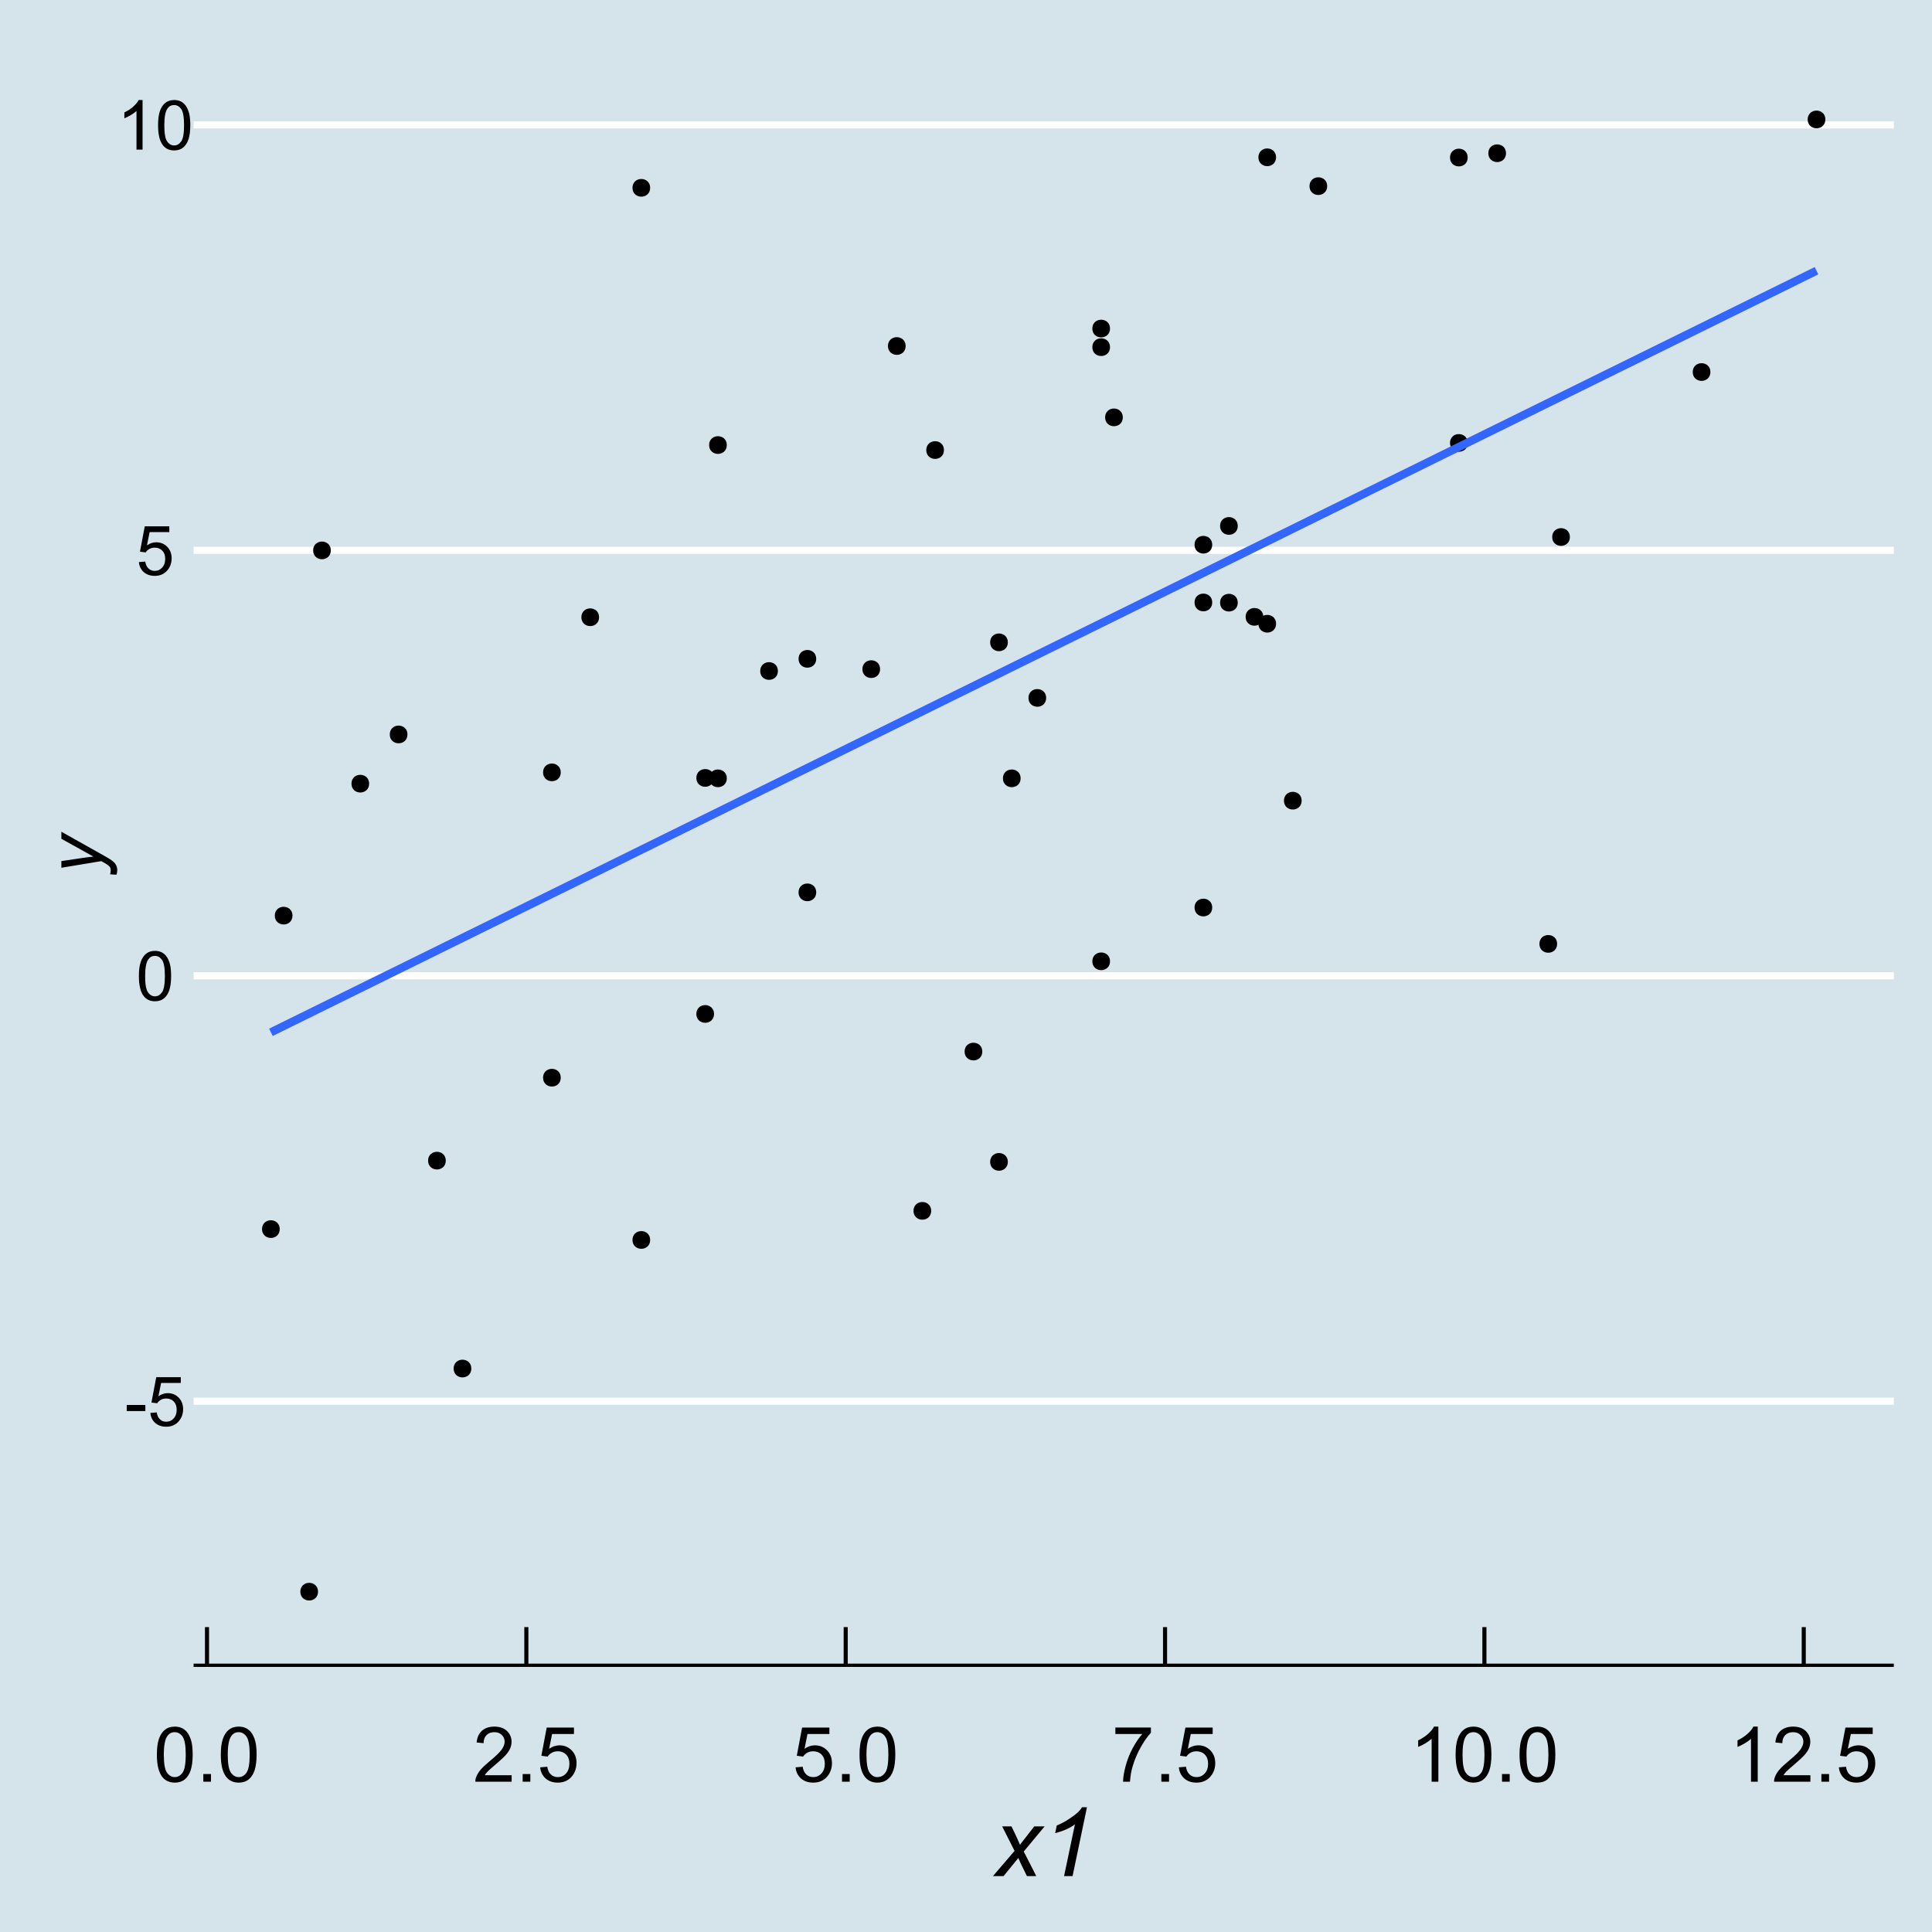 <?xml version="1.0" encoding="UTF-8"?>
<svg xmlns="http://www.w3.org/2000/svg" xmlns:xlink="http://www.w3.org/1999/xlink" width="504pt" height="504pt" viewBox="0 0 504 504" version="1.1">
<defs>
<g>
<symbol overflow="visible" id="glyph0-0">
<path style="stroke:none;" d="M 2.25 0 L 2.25 -11.25 L 11.25 -11.25 L 11.25 0 Z M 2.531 -0.281 L 10.969 -0.281 L 10.969 -10.969 L 2.531 -10.969 Z M 2.531 -0.281 "/>
</symbol>
<symbol overflow="visible" id="glyph0-1">
<path style="stroke:none;" d="M 0.57 -3.867 L 0.57 -5.457 L 5.43 -5.457 L 5.43 -3.867 Z M 0.57 -3.867 "/>
</symbol>
<symbol overflow="visible" id="glyph0-2">
<path style="stroke:none;" d="M 0.746 -3.375 L 2.406 -3.516 C 2.527 -2.707 2.812 -2.098 3.266 -1.691 C 3.711 -1.281 4.254 -1.078 4.887 -1.082 C 5.648 -1.078 6.293 -1.363 6.82 -1.941 C 7.344 -2.512 7.605 -3.273 7.609 -4.227 C 7.605 -5.125 7.352 -5.84 6.848 -6.363 C 6.34 -6.883 5.676 -7.141 4.859 -7.145 C 4.344 -7.141 3.887 -7.027 3.48 -6.797 C 3.07 -6.566 2.746 -6.266 2.516 -5.898 L 1.027 -6.09 L 2.277 -12.711 L 8.684 -12.711 L 8.684 -11.195 L 3.543 -11.195 L 2.848 -7.734 C 3.621 -8.273 4.43 -8.543 5.281 -8.543 C 6.402 -8.543 7.352 -8.152 8.129 -7.371 C 8.898 -6.59 9.285 -5.586 9.289 -4.367 C 9.285 -3.195 8.945 -2.188 8.27 -1.344 C 7.441 -0.301 6.316 0.215 4.887 0.219 C 3.715 0.215 2.758 -0.109 2.016 -0.766 C 1.273 -1.418 0.848 -2.289 0.746 -3.375 Z M 0.746 -3.375 "/>
</symbol>
<symbol overflow="visible" id="glyph0-3">
<path style="stroke:none;" d="M 0.746 -6.355 C 0.742 -7.875 0.898 -9.102 1.215 -10.031 C 1.527 -10.961 1.996 -11.676 2.613 -12.18 C 3.23 -12.684 4.008 -12.938 4.949 -12.938 C 5.637 -12.938 6.242 -12.797 6.766 -12.52 C 7.285 -12.238 7.715 -11.836 8.059 -11.316 C 8.395 -10.789 8.664 -10.152 8.859 -9.398 C 9.051 -8.645 9.145 -7.629 9.148 -6.355 C 9.145 -4.84 8.992 -3.617 8.684 -2.691 C 8.371 -1.762 7.906 -1.047 7.289 -0.539 C 6.672 -0.035 5.891 0.215 4.949 0.219 C 3.703 0.215 2.727 -0.227 2.023 -1.117 C 1.168 -2.188 0.742 -3.934 0.746 -6.355 Z M 2.375 -6.355 C 2.371 -4.234 2.621 -2.824 3.117 -2.129 C 3.609 -1.426 4.219 -1.078 4.949 -1.082 C 5.672 -1.078 6.281 -1.43 6.781 -2.137 C 7.273 -2.836 7.523 -4.242 7.523 -6.355 C 7.523 -8.473 7.273 -9.883 6.781 -10.582 C 6.281 -11.277 5.664 -11.625 4.93 -11.629 C 4.199 -11.625 3.621 -11.316 3.191 -10.703 C 2.645 -9.918 2.371 -8.469 2.375 -6.355 Z M 2.375 -6.355 "/>
</symbol>
<symbol overflow="visible" id="glyph0-4">
<path style="stroke:none;" d="M 6.707 0 L 5.125 0 L 5.125 -10.082 C 4.742 -9.715 4.242 -9.352 3.625 -8.988 C 3.004 -8.625 2.449 -8.352 1.961 -8.172 L 1.961 -9.703 C 2.844 -10.117 3.617 -10.621 4.281 -11.215 C 4.941 -11.805 5.41 -12.379 5.688 -12.938 L 6.707 -12.938 Z M 6.707 0 "/>
</symbol>
<symbol overflow="visible" id="glyph1-0">
<path style="stroke:none;" d="M 2.5 0 L 2.5 -12.5 L 12.5 -12.5 L 12.5 0 Z M 2.812 -0.312 L 12.188 -0.312 L 12.188 -12.188 L 2.812 -12.188 Z M 2.812 -0.312 "/>
</symbol>
<symbol overflow="visible" id="glyph1-1">
<path style="stroke:none;" d="M 0.828 -7.062 C 0.824 -8.75 1 -10.113 1.352 -11.148 C 1.699 -12.176 2.219 -12.973 2.906 -13.535 C 3.594 -14.094 4.457 -14.371 5.5 -14.375 C 6.262 -14.371 6.934 -14.219 7.52 -13.91 C 8.098 -13.598 8.578 -13.148 8.957 -12.57 C 9.332 -11.984 9.629 -11.277 9.844 -10.441 C 10.055 -9.605 10.16 -8.477 10.164 -7.062 C 10.16 -5.375 9.988 -4.02 9.648 -2.992 C 9.301 -1.957 8.785 -1.16 8.102 -0.602 C 7.41 -0.039 6.543 0.238 5.5 0.242 C 4.117 0.238 3.031 -0.254 2.246 -1.242 C 1.297 -2.43 0.824 -4.367 0.828 -7.062 Z M 2.637 -7.062 C 2.637 -4.707 2.91 -3.145 3.461 -2.367 C 4.012 -1.59 4.691 -1.199 5.5 -1.203 C 6.305 -1.199 6.984 -1.59 7.535 -2.375 C 8.082 -3.152 8.355 -4.715 8.359 -7.062 C 8.355 -9.414 8.082 -10.98 7.535 -11.758 C 6.984 -12.531 6.297 -12.918 5.477 -12.922 C 4.668 -12.918 4.023 -12.578 3.547 -11.895 C 2.938 -11.02 2.637 -9.406 2.637 -7.062 Z M 2.637 -7.062 "/>
</symbol>
<symbol overflow="visible" id="glyph1-2">
<path style="stroke:none;" d="M 1.816 0 L 1.816 -2 L 3.82 -2 L 3.82 0 Z M 1.816 0 "/>
</symbol>
<symbol overflow="visible" id="glyph1-3">
<path style="stroke:none;" d="M 10.07 -1.688 L 10.07 0 L 0.605 0 C 0.59 -0.422 0.66 -0.828 0.812 -1.219 C 1.051 -1.863 1.438 -2.496 1.969 -3.125 C 2.5 -3.746 3.266 -4.469 4.266 -5.293 C 5.82 -6.566 6.871 -7.578 7.422 -8.324 C 7.965 -9.07 8.238 -9.773 8.242 -10.438 C 8.238 -11.133 7.988 -11.723 7.496 -12.203 C 6.996 -12.68 6.348 -12.918 5.547 -12.922 C 4.699 -12.918 4.023 -12.664 3.516 -12.16 C 3.008 -11.648 2.75 -10.945 2.742 -10.047 L 0.938 -10.234 C 1.062 -11.582 1.527 -12.609 2.336 -13.316 C 3.141 -14.02 4.223 -14.371 5.586 -14.375 C 6.957 -14.371 8.047 -13.992 8.848 -13.23 C 9.645 -12.469 10.043 -11.523 10.047 -10.398 C 10.043 -9.824 9.926 -9.262 9.695 -8.711 C 9.457 -8.156 9.066 -7.574 8.527 -6.965 C 7.98 -6.352 7.078 -5.512 5.82 -4.445 C 4.762 -3.559 4.086 -2.957 3.789 -2.641 C 3.488 -2.324 3.242 -2.008 3.047 -1.688 Z M 10.07 -1.688 "/>
</symbol>
<symbol overflow="visible" id="glyph1-4">
<path style="stroke:none;" d="M 0.828 -3.75 L 2.676 -3.906 C 2.812 -3.004 3.129 -2.328 3.629 -1.879 C 4.121 -1.426 4.723 -1.199 5.43 -1.203 C 6.273 -1.199 6.988 -1.52 7.578 -2.16 C 8.16 -2.797 8.453 -3.641 8.457 -4.695 C 8.453 -5.695 8.172 -6.488 7.609 -7.07 C 7.043 -7.645 6.305 -7.934 5.398 -7.938 C 4.828 -7.934 4.32 -7.805 3.867 -7.551 C 3.41 -7.293 3.051 -6.961 2.793 -6.555 L 1.141 -6.766 L 2.531 -14.121 L 9.648 -14.121 L 9.648 -12.441 L 3.938 -12.441 L 3.164 -8.594 C 4.023 -9.191 4.922 -9.492 5.867 -9.492 C 7.113 -9.492 8.168 -9.059 9.031 -8.191 C 9.887 -7.324 10.316 -6.211 10.32 -4.852 C 10.316 -3.555 9.941 -2.434 9.188 -1.492 C 8.27 -0.336 7.016 0.238 5.43 0.242 C 4.125 0.238 3.062 -0.121 2.242 -0.852 C 1.418 -1.578 0.945 -2.547 0.828 -3.75 Z M 0.828 -3.75 "/>
</symbol>
<symbol overflow="visible" id="glyph1-5">
<path style="stroke:none;" d="M 0.945 -12.441 L 0.945 -14.133 L 10.215 -14.133 L 10.215 -12.766 C 9.301 -11.793 8.398 -10.504 7.504 -8.895 C 6.609 -7.285 5.918 -5.633 5.43 -3.938 C 5.074 -2.738 4.852 -1.426 4.758 0 L 2.949 0 C 2.965 -1.125 3.188 -2.484 3.613 -4.082 C 4.035 -5.676 4.641 -7.215 5.434 -8.695 C 6.223 -10.176 7.066 -11.422 7.961 -12.441 Z M 0.945 -12.441 "/>
</symbol>
<symbol overflow="visible" id="glyph1-6">
<path style="stroke:none;" d="M 7.453 0 L 5.695 0 L 5.695 -11.203 C 5.27 -10.797 4.711 -10.391 4.027 -9.988 C 3.34 -9.582 2.727 -9.281 2.18 -9.082 L 2.18 -10.781 C 3.16 -11.242 4.016 -11.801 4.754 -12.461 C 5.488 -13.113 6.012 -13.75 6.32 -14.375 L 7.453 -14.375 Z M 7.453 0 "/>
</symbol>
<symbol overflow="visible" id="glyph2-0">
<path style="stroke:none;" d="M 3.125 0 L 3.125 -15.625 L 15.625 -15.625 L 15.625 0 Z M 3.516 -0.391 L 15.234 -0.391 L 15.234 -15.234 L 3.516 -15.234 Z M 3.516 -0.391 "/>
</symbol>
<symbol overflow="visible" id="glyph2-1">
<path style="stroke:none;" d="M -0.035 0 L 5.602 -6.578 L 2.367 -12.965 L 4.809 -12.965 L 5.906 -10.656 C 6.312 -9.793 6.68 -8.969 7.008 -8.18 L 10.742 -12.965 L 13.441 -12.965 L 7.996 -6.41 L 11.266 0 L 8.824 0 L 7.531 -2.637 C 7.25 -3.199 6.938 -3.895 6.594 -4.723 L 2.734 0 Z M -0.035 0 "/>
</symbol>
<symbol overflow="visible" id="glyph2-2">
<path style="stroke:none;" d="M 6.02 0 L 8.852 -13.512 C 7.629 -12.551 5.91 -11.781 3.699 -11.207 L 4.113 -13.207 C 5.211 -13.645 6.293 -14.219 7.367 -14.93 C 8.434 -15.637 9.238 -16.254 9.777 -16.785 C 10.102 -17.109 10.41 -17.504 10.707 -17.969 L 11.988 -17.969 L 8.238 0 Z M 6.02 0 "/>
</symbol>
<symbol overflow="visible" id="glyph3-0">
<path style="stroke:none;" d="M 0 -2.5 L -12.5 -2.5 L -12.5 -12.5 L 0 -12.5 Z M -0.312 -2.812 L -0.312 -12.188 L -12.188 -12.188 L -12.188 -2.812 Z M -0.312 -2.812 "/>
</symbol>
<symbol overflow="visible" id="glyph3-1">
<path style="stroke:none;" d="M 4.004 0 L 2.344 -0.105 C 2.445 -0.469 2.496 -0.824 2.5 -1.172 C 2.496 -1.527 2.414 -1.816 2.258 -2.039 C 2.039 -2.324 1.637 -2.637 1.047 -2.977 L 0.031 -3.547 L -10.371 -1.816 L -10.371 -3.555 L -5.125 -4.336 C -4.09 -4.492 -3.055 -4.625 -2.02 -4.734 L -10.371 -9.375 L -10.371 -11.219 L 1.379 -4.609 C 2.52 -3.969 3.277 -3.402 3.652 -2.91 C 4.02 -2.414 4.207 -1.844 4.211 -1.199 C 4.207 -0.789 4.137 -0.391 4.004 0 Z M 4.004 0 "/>
</symbol>
</g>
<clipPath id="clip1">
  <path d="M 50.504 364 L 494.039 364 L 494.039 367 L 50.504 367 Z M 50.504 364 "/>
</clipPath>
<clipPath id="clip2">
  <path d="M 50.504 253 L 494.039 253 L 494.039 256 L 50.504 256 Z M 50.504 253 "/>
</clipPath>
<clipPath id="clip3">
  <path d="M 50.504 142 L 494.039 142 L 494.039 145 L 50.504 145 Z M 50.504 142 "/>
</clipPath>
<clipPath id="clip4">
  <path d="M 50.504 31 L 494.039 31 L 494.039 34 L 50.504 34 Z M 50.504 31 "/>
</clipPath>
</defs>
<g id="surface9">
<rect x="0" y="0" width="504" height="504" style="fill:rgb(100%,100%,100%);fill-opacity:1;stroke:none;"/>
<rect x="0" y="0" width="504" height="504" style="fill:rgb(83.529%,89.412%,92.157%);fill-opacity:1;stroke:none;"/>
<g clip-path="url(#clip1)" clip-rule="nonzero">
<path style="fill:none;stroke-width:1.867;stroke-linecap:butt;stroke-linejoin:round;stroke:rgb(100%,100%,100%);stroke-opacity:1;stroke-miterlimit:10;" d="M 50.504 365.527 L 494.039 365.527 "/>
</g>
<g clip-path="url(#clip2)" clip-rule="nonzero">
<path style="fill:none;stroke-width:1.867;stroke-linecap:butt;stroke-linejoin:round;stroke:rgb(100%,100%,100%);stroke-opacity:1;stroke-miterlimit:10;" d="M 50.504 254.547 L 494.039 254.547 "/>
</g>
<g clip-path="url(#clip3)" clip-rule="nonzero">
<path style="fill:none;stroke-width:1.867;stroke-linecap:butt;stroke-linejoin:round;stroke:rgb(100%,100%,100%);stroke-opacity:1;stroke-miterlimit:10;" d="M 50.504 143.566 L 494.039 143.566 "/>
</g>
<g clip-path="url(#clip4)" clip-rule="nonzero">
<path style="fill:none;stroke-width:1.867;stroke-linecap:butt;stroke-linejoin:round;stroke:rgb(100%,100%,100%);stroke-opacity:1;stroke-miterlimit:10;" d="M 50.504 32.586 L 494.039 32.586 "/>
</g>
<path style="fill-rule:nonzero;fill:rgb(0%,0%,0%);fill-opacity:1;stroke-width:0.709;stroke-linecap:round;stroke-linejoin:round;stroke:rgb(0%,0%,0%);stroke-opacity:1;stroke-miterlimit:10;" d="M 405.852 246.23 C 405.852 248.84 401.941 248.84 401.941 246.23 C 401.941 243.625 405.852 243.625 405.852 246.23 "/>
<path style="fill-rule:nonzero;fill:rgb(0%,0%,0%);fill-opacity:1;stroke-width:0.709;stroke-linecap:round;stroke-linejoin:round;stroke:rgb(0%,0%,0%);stroke-opacity:1;stroke-miterlimit:10;" d="M 189.25 203.043 C 189.25 205.652 185.34 205.652 185.34 203.043 C 185.34 200.438 189.25 200.438 189.25 203.043 "/>
<path style="fill-rule:nonzero;fill:rgb(0%,0%,0%);fill-opacity:1;stroke-width:0.709;stroke-linecap:round;stroke-linejoin:round;stroke:rgb(0%,0%,0%);stroke-opacity:1;stroke-miterlimit:10;" d="M 262.562 167.566 C 262.562 170.172 258.652 170.172 258.652 167.566 C 258.652 164.957 262.562 164.957 262.562 167.566 "/>
<path style="fill-rule:nonzero;fill:rgb(0%,0%,0%);fill-opacity:1;stroke-width:0.709;stroke-linecap:round;stroke-linejoin:round;stroke:rgb(0%,0%,0%);stroke-opacity:1;stroke-miterlimit:10;" d="M 229.238 174.559 C 229.238 177.164 225.328 177.164 225.328 174.559 C 225.328 171.949 229.238 171.949 229.238 174.559 "/>
<path style="fill-rule:nonzero;fill:rgb(0%,0%,0%);fill-opacity:1;stroke-width:0.709;stroke-linecap:round;stroke-linejoin:round;stroke:rgb(0%,0%,0%);stroke-opacity:1;stroke-miterlimit:10;" d="M 289.219 250.777 C 289.219 253.383 285.309 253.383 285.309 250.777 C 285.309 248.172 289.219 248.172 289.219 250.777 "/>
<path style="fill-rule:nonzero;fill:rgb(0%,0%,0%);fill-opacity:1;stroke-width:0.709;stroke-linecap:round;stroke-linejoin:round;stroke:rgb(0%,0%,0%);stroke-opacity:1;stroke-miterlimit:10;" d="M 82.613 415.219 C 82.613 417.824 78.703 417.824 78.703 415.219 C 78.703 412.613 82.613 412.613 82.613 415.219 "/>
<path style="fill-rule:nonzero;fill:rgb(0%,0%,0%);fill-opacity:1;stroke-width:0.709;stroke-linecap:round;stroke-linejoin:round;stroke:rgb(0%,0%,0%);stroke-opacity:1;stroke-miterlimit:10;" d="M 332.539 41.035 C 332.539 43.645 328.633 43.645 328.633 41.035 C 328.633 38.43 332.539 38.43 332.539 41.035 "/>
<path style="fill-rule:nonzero;fill:rgb(0%,0%,0%);fill-opacity:1;stroke-width:0.709;stroke-linecap:round;stroke-linejoin:round;stroke:rgb(0%,0%,0%);stroke-opacity:1;stroke-miterlimit:10;" d="M 332.539 162.715 C 332.539 165.324 328.633 165.324 328.633 162.715 C 328.633 160.109 332.539 160.109 332.539 162.715 "/>
<path style="fill-rule:nonzero;fill:rgb(0%,0%,0%);fill-opacity:1;stroke-width:0.709;stroke-linecap:round;stroke-linejoin:round;stroke:rgb(0%,0%,0%);stroke-opacity:1;stroke-miterlimit:10;" d="M 382.527 41.098 C 382.527 43.703 378.617 43.703 378.617 41.098 C 378.617 38.488 382.527 38.488 382.527 41.098 "/>
<path style="fill-rule:nonzero;fill:rgb(0%,0%,0%);fill-opacity:1;stroke-width:0.709;stroke-linecap:round;stroke-linejoin:round;stroke:rgb(0%,0%,0%);stroke-opacity:1;stroke-miterlimit:10;" d="M 185.918 264.512 C 185.918 267.117 182.008 267.117 182.008 264.512 C 182.008 261.902 185.918 261.902 185.918 264.512 "/>
<path style="fill-rule:nonzero;fill:rgb(0%,0%,0%);fill-opacity:1;stroke-width:0.709;stroke-linecap:round;stroke-linejoin:round;stroke:rgb(0%,0%,0%);stroke-opacity:1;stroke-miterlimit:10;" d="M 339.207 208.871 C 339.207 211.477 335.297 211.477 335.297 208.871 C 335.297 206.262 339.207 206.262 339.207 208.871 "/>
<path style="fill-rule:nonzero;fill:rgb(0%,0%,0%);fill-opacity:1;stroke-width:0.709;stroke-linecap:round;stroke-linejoin:round;stroke:rgb(0%,0%,0%);stroke-opacity:1;stroke-miterlimit:10;" d="M 292.551 108.879 C 292.551 111.488 288.645 111.488 288.645 108.879 C 288.645 106.273 292.551 106.273 292.551 108.879 "/>
<path style="fill-rule:nonzero;fill:rgb(0%,0%,0%);fill-opacity:1;stroke-width:0.709;stroke-linecap:round;stroke-linejoin:round;stroke:rgb(0%,0%,0%);stroke-opacity:1;stroke-miterlimit:10;" d="M 189.25 116.098 C 189.25 118.707 185.34 118.707 185.34 116.098 C 185.34 113.492 189.25 113.492 189.25 116.098 "/>
<path style="fill-rule:nonzero;fill:rgb(0%,0%,0%);fill-opacity:1;stroke-width:0.709;stroke-linecap:round;stroke-linejoin:round;stroke:rgb(0%,0%,0%);stroke-opacity:1;stroke-miterlimit:10;" d="M 212.574 171.867 C 212.574 174.473 208.668 174.473 208.668 171.867 C 208.668 169.262 212.574 169.262 212.574 171.867 "/>
<path style="fill-rule:nonzero;fill:rgb(0%,0%,0%);fill-opacity:1;stroke-width:0.709;stroke-linecap:round;stroke-linejoin:round;stroke:rgb(0%,0%,0%);stroke-opacity:1;stroke-miterlimit:10;" d="M 382.527 115.547 C 382.527 118.152 378.617 118.152 378.617 115.547 C 378.617 112.941 382.527 112.941 382.527 115.547 "/>
<path style="fill-rule:nonzero;fill:rgb(0%,0%,0%);fill-opacity:1;stroke-width:0.709;stroke-linecap:round;stroke-linejoin:round;stroke:rgb(0%,0%,0%);stroke-opacity:1;stroke-miterlimit:10;" d="M 262.562 303.098 C 262.562 305.703 258.652 305.703 258.652 303.098 C 258.652 300.492 262.562 300.492 262.562 303.098 "/>
<path style="fill-rule:nonzero;fill:rgb(0%,0%,0%);fill-opacity:1;stroke-width:0.709;stroke-linecap:round;stroke-linejoin:round;stroke:rgb(0%,0%,0%);stroke-opacity:1;stroke-miterlimit:10;" d="M 329.207 160.918 C 329.207 163.523 325.297 163.523 325.297 160.918 C 325.297 158.312 329.207 158.312 329.207 160.918 "/>
<path style="fill-rule:nonzero;fill:rgb(0%,0%,0%);fill-opacity:1;stroke-width:0.709;stroke-linecap:round;stroke-linejoin:round;stroke:rgb(0%,0%,0%);stroke-opacity:1;stroke-miterlimit:10;" d="M 185.918 202.934 C 185.918 205.543 182.008 205.543 182.008 202.934 C 182.008 200.328 185.918 200.328 185.918 202.934 "/>
<path style="fill-rule:nonzero;fill:rgb(0%,0%,0%);fill-opacity:1;stroke-width:0.709;stroke-linecap:round;stroke-linejoin:round;stroke:rgb(0%,0%,0%);stroke-opacity:1;stroke-miterlimit:10;" d="M 105.941 191.594 C 105.941 194.203 102.031 194.203 102.031 191.594 C 102.031 188.988 105.941 188.988 105.941 191.594 "/>
<path style="fill-rule:nonzero;fill:rgb(0%,0%,0%);fill-opacity:1;stroke-width:0.709;stroke-linecap:round;stroke-linejoin:round;stroke:rgb(0%,0%,0%);stroke-opacity:1;stroke-miterlimit:10;" d="M 169.254 49 C 169.254 51.605 165.348 51.605 165.348 49 C 165.348 46.391 169.254 46.391 169.254 49 "/>
<path style="fill-rule:nonzero;fill:rgb(0%,0%,0%);fill-opacity:1;stroke-width:0.709;stroke-linecap:round;stroke-linejoin:round;stroke:rgb(0%,0%,0%);stroke-opacity:1;stroke-miterlimit:10;" d="M 245.898 117.406 C 245.898 120.016 241.988 120.016 241.988 117.406 C 241.988 114.801 245.898 114.801 245.898 117.406 "/>
<path style="fill-rule:nonzero;fill:rgb(0%,0%,0%);fill-opacity:1;stroke-width:0.709;stroke-linecap:round;stroke-linejoin:round;stroke:rgb(0%,0%,0%);stroke-opacity:1;stroke-miterlimit:10;" d="M 145.93 201.488 C 145.93 204.094 142.02 204.094 142.02 201.488 C 142.02 198.883 145.93 198.883 145.93 201.488 "/>
<path style="fill-rule:nonzero;fill:rgb(0%,0%,0%);fill-opacity:1;stroke-width:0.709;stroke-linecap:round;stroke-linejoin:round;stroke:rgb(0%,0%,0%);stroke-opacity:1;stroke-miterlimit:10;" d="M 289.219 85.707 C 289.219 88.312 285.309 88.312 285.309 85.707 C 285.309 83.102 289.219 83.102 289.219 85.707 "/>
<path style="fill-rule:nonzero;fill:rgb(0%,0%,0%);fill-opacity:1;stroke-width:0.709;stroke-linecap:round;stroke-linejoin:round;stroke:rgb(0%,0%,0%);stroke-opacity:1;stroke-miterlimit:10;" d="M 122.602 357.012 C 122.602 359.621 118.691 359.621 118.691 357.012 C 118.691 354.406 122.602 354.406 122.602 357.012 "/>
<path style="fill-rule:nonzero;fill:rgb(0%,0%,0%);fill-opacity:1;stroke-width:0.709;stroke-linecap:round;stroke-linejoin:round;stroke:rgb(0%,0%,0%);stroke-opacity:1;stroke-miterlimit:10;" d="M 315.879 236.746 C 315.879 239.352 311.969 239.352 311.969 236.746 C 311.969 234.141 315.879 234.141 315.879 236.746 "/>
<path style="fill-rule:nonzero;fill:rgb(0%,0%,0%);fill-opacity:1;stroke-width:0.709;stroke-linecap:round;stroke-linejoin:round;stroke:rgb(0%,0%,0%);stroke-opacity:1;stroke-miterlimit:10;" d="M 265.895 203.043 C 265.895 205.648 261.984 205.648 261.984 203.043 C 261.984 200.434 265.895 200.434 265.895 203.043 "/>
<path style="fill-rule:nonzero;fill:rgb(0%,0%,0%);fill-opacity:1;stroke-width:0.709;stroke-linecap:round;stroke-linejoin:round;stroke:rgb(0%,0%,0%);stroke-opacity:1;stroke-miterlimit:10;" d="M 315.879 157.164 C 315.879 159.773 311.969 159.773 311.969 157.164 C 311.969 154.559 315.879 154.559 315.879 157.164 "/>
<path style="fill-rule:nonzero;fill:rgb(0%,0%,0%);fill-opacity:1;stroke-width:0.709;stroke-linecap:round;stroke-linejoin:round;stroke:rgb(0%,0%,0%);stroke-opacity:1;stroke-miterlimit:10;" d="M 95.945 204.434 C 95.945 207.043 92.035 207.043 92.035 204.434 C 92.035 201.828 95.945 201.828 95.945 204.434 "/>
<path style="fill-rule:nonzero;fill:rgb(0%,0%,0%);fill-opacity:1;stroke-width:0.709;stroke-linecap:round;stroke-linejoin:round;stroke:rgb(0%,0%,0%);stroke-opacity:1;stroke-miterlimit:10;" d="M 322.543 137.203 C 322.543 139.809 318.633 139.809 318.633 137.203 C 318.633 134.594 322.543 134.594 322.543 137.203 "/>
<path style="fill-rule:nonzero;fill:rgb(0%,0%,0%);fill-opacity:1;stroke-width:0.709;stroke-linecap:round;stroke-linejoin:round;stroke:rgb(0%,0%,0%);stroke-opacity:1;stroke-miterlimit:10;" d="M 85.945 143.582 C 85.945 146.191 82.039 146.191 82.039 143.582 C 82.039 140.977 85.945 140.977 85.945 143.582 "/>
<path style="fill-rule:nonzero;fill:rgb(0%,0%,0%);fill-opacity:1;stroke-width:0.709;stroke-linecap:round;stroke-linejoin:round;stroke:rgb(0%,0%,0%);stroke-opacity:1;stroke-miterlimit:10;" d="M 155.926 161.02 C 155.926 163.629 152.016 163.629 152.016 161.02 C 152.016 158.414 155.926 158.414 155.926 161.02 "/>
<path style="fill-rule:nonzero;fill:rgb(0%,0%,0%);fill-opacity:1;stroke-width:0.709;stroke-linecap:round;stroke-linejoin:round;stroke:rgb(0%,0%,0%);stroke-opacity:1;stroke-miterlimit:10;" d="M 202.578 175.043 C 202.578 177.648 198.668 177.648 198.668 175.043 C 198.668 172.438 202.578 172.438 202.578 175.043 "/>
<path style="fill-rule:nonzero;fill:rgb(0%,0%,0%);fill-opacity:1;stroke-width:0.709;stroke-linecap:round;stroke-linejoin:round;stroke:rgb(0%,0%,0%);stroke-opacity:1;stroke-miterlimit:10;" d="M 315.879 142.105 C 315.879 144.711 311.969 144.711 311.969 142.105 C 311.969 139.5 315.879 139.5 315.879 142.105 "/>
<path style="fill-rule:nonzero;fill:rgb(0%,0%,0%);fill-opacity:1;stroke-width:0.709;stroke-linecap:round;stroke-linejoin:round;stroke:rgb(0%,0%,0%);stroke-opacity:1;stroke-miterlimit:10;" d="M 322.543 157.215 C 322.543 159.824 318.633 159.824 318.633 157.215 C 318.633 154.609 322.543 154.609 322.543 157.215 "/>
<path style="fill-rule:nonzero;fill:rgb(0%,0%,0%);fill-opacity:1;stroke-width:0.709;stroke-linecap:round;stroke-linejoin:round;stroke:rgb(0%,0%,0%);stroke-opacity:1;stroke-miterlimit:10;" d="M 235.902 90.262 C 235.902 92.871 231.992 92.871 231.992 90.262 C 231.992 87.656 235.902 87.656 235.902 90.262 "/>
<path style="fill-rule:nonzero;fill:rgb(0%,0%,0%);fill-opacity:1;stroke-width:0.709;stroke-linecap:round;stroke-linejoin:round;stroke:rgb(0%,0%,0%);stroke-opacity:1;stroke-miterlimit:10;" d="M 242.566 315.875 C 242.566 318.48 238.656 318.48 238.656 315.875 C 238.656 313.266 242.566 313.266 242.566 315.875 "/>
<path style="fill-rule:nonzero;fill:rgb(0%,0%,0%);fill-opacity:1;stroke-width:0.709;stroke-linecap:round;stroke-linejoin:round;stroke:rgb(0%,0%,0%);stroke-opacity:1;stroke-miterlimit:10;" d="M 289.219 90.566 C 289.219 93.172 285.309 93.172 285.309 90.566 C 285.309 87.957 289.219 87.957 289.219 90.566 "/>
<path style="fill-rule:nonzero;fill:rgb(0%,0%,0%);fill-opacity:1;stroke-width:0.709;stroke-linecap:round;stroke-linejoin:round;stroke:rgb(0%,0%,0%);stroke-opacity:1;stroke-miterlimit:10;" d="M 75.949 238.863 C 75.949 241.469 72.039 241.469 72.039 238.863 C 72.039 236.254 75.949 236.254 75.949 238.863 "/>
<path style="fill-rule:nonzero;fill:rgb(0%,0%,0%);fill-opacity:1;stroke-width:0.709;stroke-linecap:round;stroke-linejoin:round;stroke:rgb(0%,0%,0%);stroke-opacity:1;stroke-miterlimit:10;" d="M 169.254 323.469 C 169.254 326.074 165.348 326.074 165.348 323.469 C 165.348 320.859 169.254 320.859 169.254 323.469 "/>
<path style="fill-rule:nonzero;fill:rgb(0%,0%,0%);fill-opacity:1;stroke-width:0.709;stroke-linecap:round;stroke-linejoin:round;stroke:rgb(0%,0%,0%);stroke-opacity:1;stroke-miterlimit:10;" d="M 345.871 48.559 C 345.871 51.164 341.961 51.164 341.961 48.559 C 341.961 45.953 345.871 45.953 345.871 48.559 "/>
<path style="fill-rule:nonzero;fill:rgb(0%,0%,0%);fill-opacity:1;stroke-width:0.709;stroke-linecap:round;stroke-linejoin:round;stroke:rgb(0%,0%,0%);stroke-opacity:1;stroke-miterlimit:10;" d="M 272.559 182.062 C 272.559 184.668 268.648 184.668 268.648 182.062 C 268.648 179.457 272.559 179.457 272.559 182.062 "/>
<path style="fill-rule:nonzero;fill:rgb(0%,0%,0%);fill-opacity:1;stroke-width:0.709;stroke-linecap:round;stroke-linejoin:round;stroke:rgb(0%,0%,0%);stroke-opacity:1;stroke-miterlimit:10;" d="M 445.84 97.055 C 445.84 99.66 441.93 99.66 441.93 97.055 C 441.93 94.449 445.84 94.449 445.84 97.055 "/>
<path style="fill-rule:nonzero;fill:rgb(0%,0%,0%);fill-opacity:1;stroke-width:0.709;stroke-linecap:round;stroke-linejoin:round;stroke:rgb(0%,0%,0%);stroke-opacity:1;stroke-miterlimit:10;" d="M 392.523 39.973 C 392.523 42.578 388.613 42.578 388.613 39.973 C 388.613 37.367 392.523 37.367 392.523 39.973 "/>
<path style="fill-rule:nonzero;fill:rgb(0%,0%,0%);fill-opacity:1;stroke-width:0.709;stroke-linecap:round;stroke-linejoin:round;stroke:rgb(0%,0%,0%);stroke-opacity:1;stroke-miterlimit:10;" d="M 409.184 140.09 C 409.184 142.695 405.273 142.695 405.273 140.09 C 405.273 137.484 409.184 137.484 409.184 140.09 "/>
<path style="fill-rule:nonzero;fill:rgb(0%,0%,0%);fill-opacity:1;stroke-width:0.709;stroke-linecap:round;stroke-linejoin:round;stroke:rgb(0%,0%,0%);stroke-opacity:1;stroke-miterlimit:10;" d="M 72.617 320.637 C 72.617 323.242 68.707 323.242 68.707 320.637 C 68.707 318.031 72.617 318.031 72.617 320.637 "/>
<path style="fill-rule:nonzero;fill:rgb(0%,0%,0%);fill-opacity:1;stroke-width:0.709;stroke-linecap:round;stroke-linejoin:round;stroke:rgb(0%,0%,0%);stroke-opacity:1;stroke-miterlimit:10;" d="M 475.832 31.16 C 475.832 33.766 471.922 33.766 471.922 31.16 C 471.922 28.551 475.832 28.551 475.832 31.16 "/>
<path style="fill-rule:nonzero;fill:rgb(0%,0%,0%);fill-opacity:1;stroke-width:0.709;stroke-linecap:round;stroke-linejoin:round;stroke:rgb(0%,0%,0%);stroke-opacity:1;stroke-miterlimit:10;" d="M 115.938 302.773 C 115.938 305.379 112.027 305.379 112.027 302.773 C 112.027 300.168 115.938 300.168 115.938 302.773 "/>
<path style="fill-rule:nonzero;fill:rgb(0%,0%,0%);fill-opacity:1;stroke-width:0.709;stroke-linecap:round;stroke-linejoin:round;stroke:rgb(0%,0%,0%);stroke-opacity:1;stroke-miterlimit:10;" d="M 145.93 281.137 C 145.93 283.746 142.02 283.746 142.02 281.137 C 142.02 278.531 145.93 278.531 145.93 281.137 "/>
<path style="fill-rule:nonzero;fill:rgb(0%,0%,0%);fill-opacity:1;stroke-width:0.709;stroke-linecap:round;stroke-linejoin:round;stroke:rgb(0%,0%,0%);stroke-opacity:1;stroke-miterlimit:10;" d="M 255.898 274.32 C 255.898 276.926 251.988 276.926 251.988 274.32 C 251.988 271.715 255.898 271.715 255.898 274.32 "/>
<path style="fill-rule:nonzero;fill:rgb(0%,0%,0%);fill-opacity:1;stroke-width:0.709;stroke-linecap:round;stroke-linejoin:round;stroke:rgb(0%,0%,0%);stroke-opacity:1;stroke-miterlimit:10;" d="M 212.574 232.789 C 212.574 235.395 208.668 235.395 208.668 232.789 C 208.668 230.184 212.574 230.184 212.574 232.789 "/>
<path style="fill:none;stroke-width:2.134;stroke-linecap:butt;stroke-linejoin:round;stroke:rgb(20%,40%,100%);stroke-opacity:1;stroke-miterlimit:10;" d="M 70.664 269.305 L 75.766 266.789 L 85.977 261.758 L 91.078 259.242 L 96.184 256.727 L 101.285 254.215 L 111.496 249.184 L 116.598 246.668 L 121.703 244.152 L 126.805 241.637 L 131.91 239.125 L 137.016 236.609 L 142.117 234.094 L 152.328 229.062 L 157.43 226.551 L 162.535 224.035 L 167.637 221.52 L 177.848 216.488 L 182.949 213.973 L 188.055 211.461 L 193.156 208.945 L 203.367 203.914 L 208.469 201.398 L 213.574 198.883 L 218.68 196.371 L 223.781 193.855 L 228.887 191.34 L 233.988 188.824 L 244.199 183.793 L 249.301 181.281 L 259.512 176.25 L 264.613 173.734 L 269.719 171.219 L 274.82 168.707 L 285.031 163.676 L 290.133 161.16 L 295.238 158.645 L 300.34 156.129 L 305.445 153.617 L 310.551 151.102 L 315.652 148.586 L 325.863 143.555 L 330.965 141.039 L 336.07 138.527 L 341.172 136.012 L 351.383 130.98 L 356.484 128.465 L 361.59 125.949 L 366.691 123.438 L 376.902 118.406 L 382.004 115.891 L 387.109 113.375 L 392.215 110.863 L 397.316 108.348 L 402.422 105.832 L 407.523 103.316 L 417.734 98.285 L 422.836 95.773 L 427.941 93.258 L 433.043 90.742 L 443.254 85.711 L 448.355 83.195 L 453.461 80.684 L 458.566 78.168 L 463.668 75.652 L 468.773 73.137 L 473.875 70.621 "/>
<g style="fill:rgb(0%,0%,0%);fill-opacity:1;">
  <use xlink:href="#glyph0-1" x="32.488" y="371.969"/>
  <use xlink:href="#glyph0-2" x="38.482" y="371.969"/>
</g>
<g style="fill:rgb(0%,0%,0%);fill-opacity:1;">
  <use xlink:href="#glyph0-3" x="35.488" y="260.988"/>
</g>
<g style="fill:rgb(0%,0%,0%);fill-opacity:1;">
  <use xlink:href="#glyph0-2" x="35.488" y="150.008"/>
</g>
<g style="fill:rgb(0%,0%,0%);fill-opacity:1;">
  <use xlink:href="#glyph0-4" x="30.48" y="39.027"/>
  <use xlink:href="#glyph0-3" x="40.491" y="39.027"/>
</g>
<path style="fill:none;stroke-width:0.854;stroke-linecap:butt;stroke-linejoin:round;stroke:rgb(0%,0%,0%);stroke-opacity:1;stroke-miterlimit:10;" d="M 50.504 434.422 L 494.039 434.422 "/>
<path style="fill:none;stroke-width:1.067;stroke-linecap:butt;stroke-linejoin:round;stroke:rgb(0%,0%,0%);stroke-opacity:1;stroke-miterlimit:10;" d="M 54 424.461 L 54 434.422 "/>
<path style="fill:none;stroke-width:1.067;stroke-linecap:butt;stroke-linejoin:round;stroke:rgb(0%,0%,0%);stroke-opacity:1;stroke-miterlimit:10;" d="M 137.309 424.461 L 137.309 434.422 "/>
<path style="fill:none;stroke-width:1.067;stroke-linecap:butt;stroke-linejoin:round;stroke:rgb(0%,0%,0%);stroke-opacity:1;stroke-miterlimit:10;" d="M 220.617 424.461 L 220.617 434.422 "/>
<path style="fill:none;stroke-width:1.067;stroke-linecap:butt;stroke-linejoin:round;stroke:rgb(0%,0%,0%);stroke-opacity:1;stroke-miterlimit:10;" d="M 303.926 424.461 L 303.926 434.422 "/>
<path style="fill:none;stroke-width:1.067;stroke-linecap:butt;stroke-linejoin:round;stroke:rgb(0%,0%,0%);stroke-opacity:1;stroke-miterlimit:10;" d="M 387.234 424.461 L 387.234 434.422 "/>
<path style="fill:none;stroke-width:1.067;stroke-linecap:butt;stroke-linejoin:round;stroke:rgb(0%,0%,0%);stroke-opacity:1;stroke-miterlimit:10;" d="M 470.543 424.461 L 470.543 434.422 "/>
<g style="fill:rgb(0%,0%,0%);fill-opacity:1;">
  <use xlink:href="#glyph1-1" x="40.098" y="464.793"/>
  <use xlink:href="#glyph1-2" x="51.221" y="464.793"/>
  <use xlink:href="#glyph1-1" x="56.777" y="464.793"/>
</g>
<g style="fill:rgb(0%,0%,0%);fill-opacity:1;">
  <use xlink:href="#glyph1-3" x="123.406" y="464.793"/>
  <use xlink:href="#glyph1-2" x="134.529" y="464.793"/>
  <use xlink:href="#glyph1-4" x="140.086" y="464.793"/>
</g>
<g style="fill:rgb(0%,0%,0%);fill-opacity:1;">
  <use xlink:href="#glyph1-4" x="206.715" y="464.793"/>
  <use xlink:href="#glyph1-2" x="217.838" y="464.793"/>
  <use xlink:href="#glyph1-1" x="223.395" y="464.793"/>
</g>
<g style="fill:rgb(0%,0%,0%);fill-opacity:1;">
  <use xlink:href="#glyph1-5" x="290.023" y="464.793"/>
  <use xlink:href="#glyph1-2" x="301.146" y="464.793"/>
  <use xlink:href="#glyph1-4" x="306.703" y="464.793"/>
</g>
<g style="fill:rgb(0%,0%,0%);fill-opacity:1;">
  <use xlink:href="#glyph1-6" x="367.773" y="464.793"/>
  <use xlink:href="#glyph1-1" x="378.896" y="464.793"/>
  <use xlink:href="#glyph1-2" x="390.02" y="464.793"/>
  <use xlink:href="#glyph1-1" x="395.576" y="464.793"/>
</g>
<g style="fill:rgb(0%,0%,0%);fill-opacity:1;">
  <use xlink:href="#glyph1-6" x="451.082" y="464.793"/>
  <use xlink:href="#glyph1-3" x="462.205" y="464.793"/>
  <use xlink:href="#glyph1-2" x="473.328" y="464.793"/>
  <use xlink:href="#glyph1-4" x="478.885" y="464.793"/>
</g>
<g style="fill:rgb(0%,0%,0%);fill-opacity:1;">
  <use xlink:href="#glyph2-1" x="259.066" y="489.414"/>
  <use xlink:href="#glyph2-2" x="271.566" y="489.414"/>
</g>
<g style="fill:rgb(0%,0%,0%);fill-opacity:1;">
  <use xlink:href="#glyph3-1" x="26.383" y="228.188"/>
</g>
</g>
</svg>
